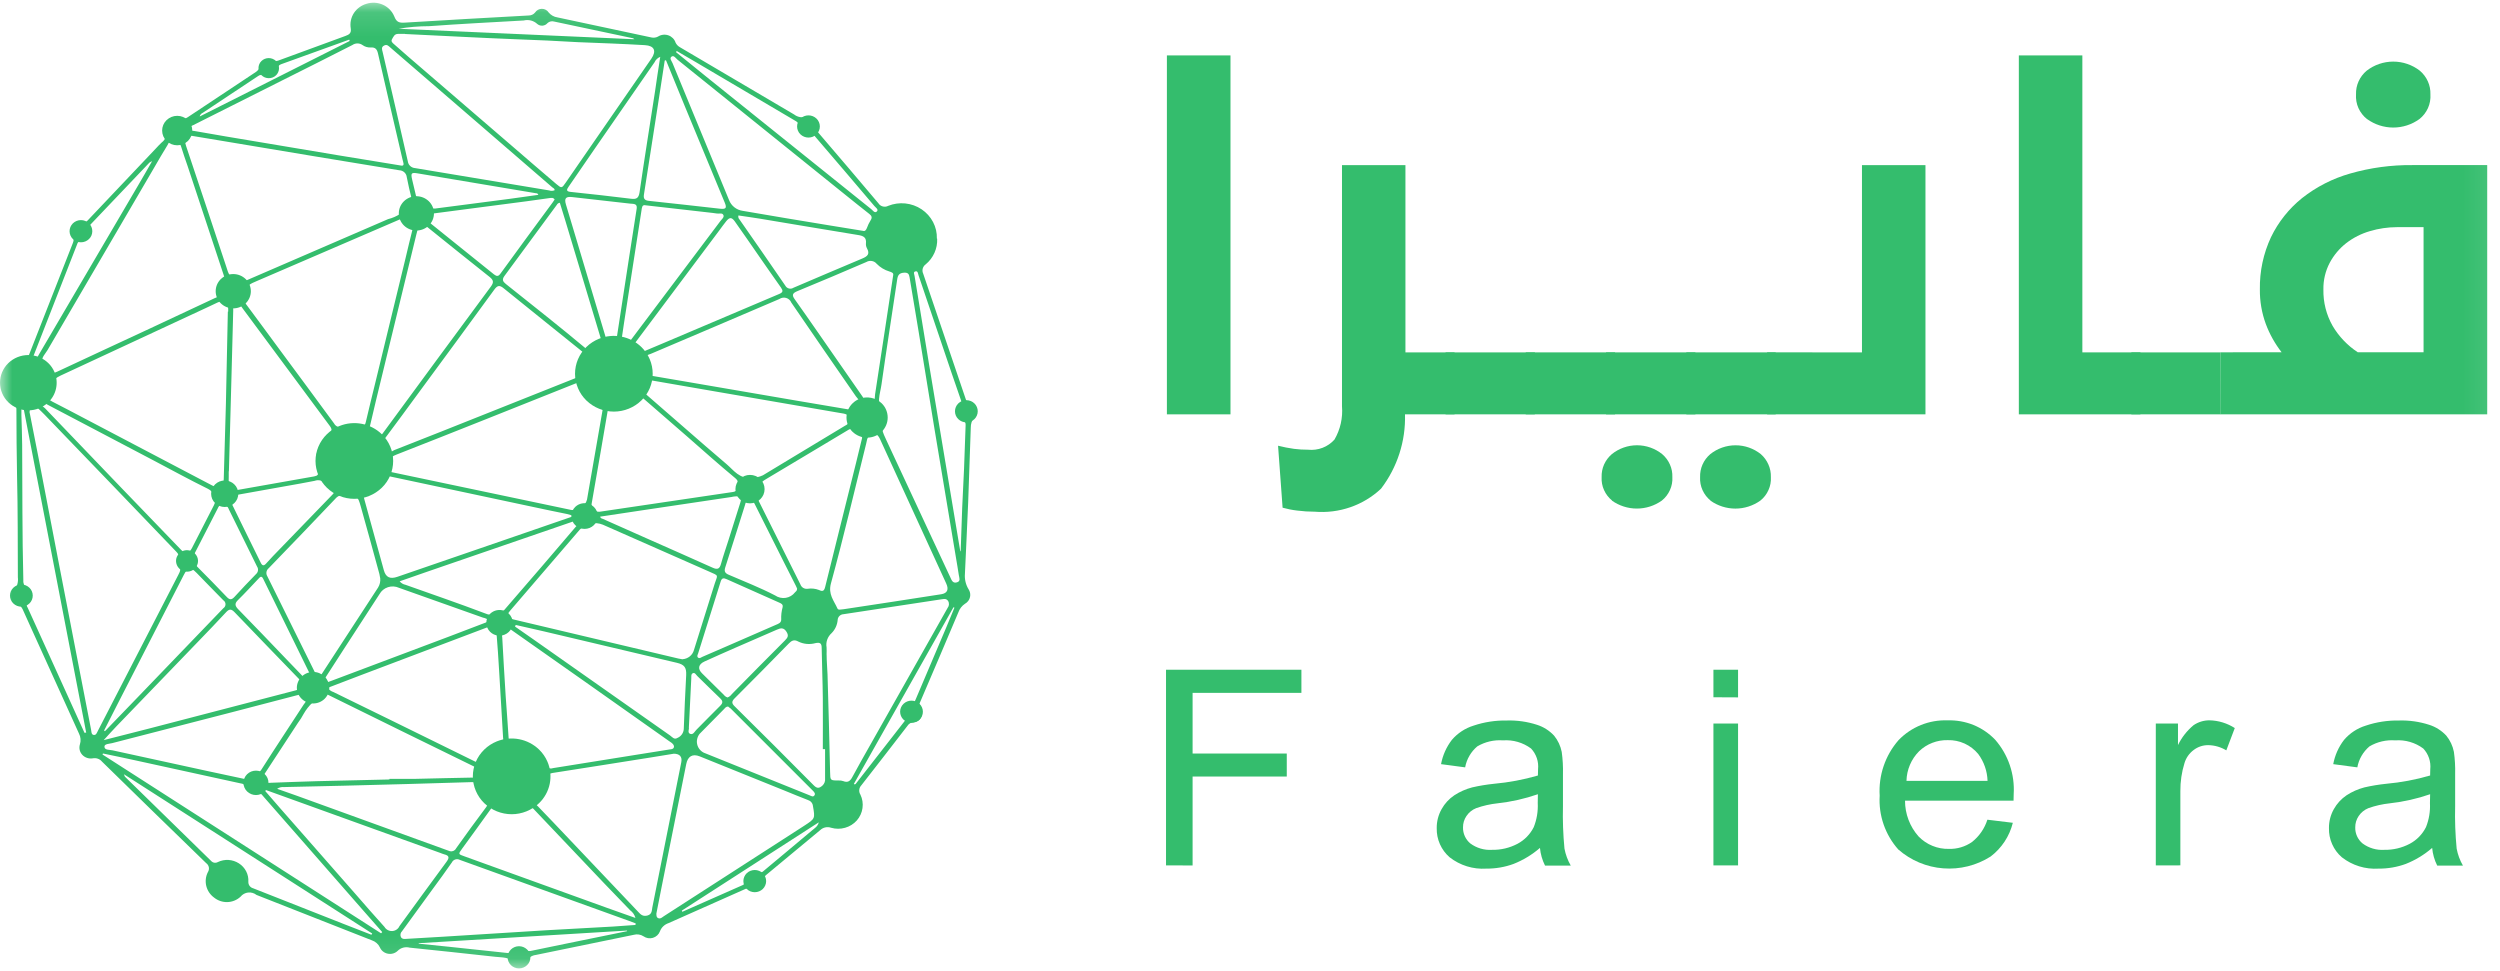 <svg width="103" height="40" viewBox="0 0 103 40" fill="none" xmlns="http://www.w3.org/2000/svg">
<mask id="mask0_48_1624" style="mask-type:luminance" maskUnits="userSpaceOnUse" x="0" y="0" width="103" height="40">
<path d="M102.921 0.116H0V39.902H102.921V0.116Z" fill="white"/>
</mask>
<g mask="url(#mask0_48_1624)">
<path d="M14.407 1.688L14.388 1.633L11.574 2.649C11.531 2.666 11.493 2.694 11.465 2.732C11.438 2.769 11.422 2.814 11.42 2.86C11.418 2.917 11.4 2.973 11.369 3.021C11.337 3.069 11.293 3.108 11.241 3.134C11.189 3.161 11.131 3.173 11.072 3.17C11.013 3.167 10.957 3.149 10.907 3.117C10.864 3.092 10.813 3.08 10.763 3.084C10.713 3.088 10.665 3.107 10.626 3.139C9.871 3.642 9.115 4.145 8.357 4.646C8.325 4.659 8.296 4.68 8.273 4.707C8.251 4.733 8.235 4.765 8.228 4.799L14.407 1.688ZM28.091 37.517L28.111 37.566L30.599 36.466C30.634 36.45 30.665 36.424 30.686 36.392C30.708 36.36 30.72 36.322 30.721 36.284C30.722 36.23 30.735 36.177 30.76 36.129C30.785 36.081 30.821 36.04 30.866 36.009C30.91 35.978 30.961 35.958 31.014 35.951C31.068 35.943 31.122 35.949 31.173 35.967C31.231 35.976 31.291 35.971 31.346 35.952C31.401 35.933 31.451 35.901 31.49 35.858C32.142 35.312 32.797 34.771 33.445 34.222C33.556 34.128 33.695 34.049 33.733 33.88L28.091 37.517ZM28.383 29.984C28.397 30.043 28.313 30.191 28.438 30.236C28.563 30.281 28.62 30.136 28.695 30.063C29.023 29.737 29.341 29.403 29.672 29.078C29.788 28.964 29.788 28.884 29.672 28.772C29.354 28.472 29.046 28.157 28.729 27.852C28.677 27.801 28.629 27.697 28.546 27.736C28.463 27.775 28.486 27.873 28.481 27.949C28.448 28.613 28.418 29.277 28.381 29.983M35.181 32.296L35.216 32.32C35.23 32.315 35.244 32.307 35.255 32.297L37.265 29.717C37.289 29.687 37.304 29.651 37.309 29.613C37.313 29.575 37.306 29.536 37.289 29.502C37.272 29.464 37.264 29.423 37.264 29.382C37.264 29.341 37.272 29.3 37.289 29.262C37.306 29.224 37.331 29.19 37.361 29.162C37.392 29.134 37.429 29.112 37.468 29.098C37.529 29.07 37.583 29.03 37.627 28.981C37.672 28.932 37.706 28.875 37.727 28.812C38.148 27.812 38.574 26.818 38.996 25.826C39.107 25.566 39.214 25.298 39.323 25.035L39.283 25.019L35.183 32.29M17.251 38.856V38.879C17.668 38.921 18.084 38.966 18.502 39.007C19.284 39.089 20.066 39.172 20.848 39.257C20.905 39.27 20.965 39.268 21.021 39.251C21.077 39.234 21.128 39.203 21.168 39.161C21.223 39.101 21.298 39.064 21.378 39.056C21.459 39.049 21.54 39.072 21.604 39.121C21.649 39.152 21.701 39.172 21.755 39.18C21.809 39.188 21.865 39.184 21.917 39.168C22.383 39.068 22.85 38.975 23.317 38.879L25.835 38.365V38.339L17.258 38.859M26.136 1.617C26.104 1.593 26.093 1.579 26.08 1.576L22.817 0.885C22.772 0.873 22.724 0.873 22.679 0.885C22.634 0.896 22.592 0.919 22.558 0.951C22.532 0.982 22.5 1.007 22.465 1.025C22.429 1.043 22.39 1.054 22.35 1.057C22.309 1.06 22.269 1.055 22.231 1.042C22.193 1.028 22.158 1.008 22.128 0.981C22.055 0.915 21.967 0.868 21.871 0.844C21.775 0.82 21.674 0.82 21.578 0.844C20.282 0.917 18.982 0.983 17.682 1.078C17.261 1.079 16.84 1.114 16.424 1.184L26.136 1.617ZM22.176 8.017C22.145 7.954 22.1 7.964 22.065 7.959L17.225 7.146C16.944 7.098 16.918 7.127 16.982 7.406C17.034 7.625 17.088 7.845 17.138 8.064C17.189 8.228 17.295 8.369 17.438 8.464C17.583 8.56 17.755 8.605 17.928 8.592C18.952 8.455 19.977 8.324 21.001 8.192C21.391 8.141 21.78 8.084 22.177 8.028M12.794 27.829C12.785 27.809 12.777 27.787 12.766 27.766C12.124 26.459 11.483 25.151 10.841 23.843C10.776 23.711 10.716 23.768 10.649 23.843C10.367 24.138 10.091 24.443 9.802 24.725C9.655 24.871 9.683 24.968 9.821 25.108C10.486 25.785 11.14 26.473 11.797 27.158L12.482 27.87C12.537 27.926 12.59 27.991 12.682 27.941C12.73 27.917 12.795 27.903 12.794 27.829ZM29.97 28.738C30.044 28.71 30.107 28.661 30.152 28.597C30.881 27.859 31.606 27.118 32.34 26.386C32.463 26.263 32.505 26.18 32.394 26.015C32.283 25.85 32.163 25.875 32.013 25.94C31.44 26.192 30.865 26.44 30.292 26.689C29.871 26.874 29.451 27.059 29.033 27.25C28.766 27.37 28.733 27.559 28.933 27.75C29.229 28.043 29.526 28.336 29.822 28.627C29.86 28.678 29.913 28.716 29.974 28.735M6.275 6.636C6.234 6.653 6.194 6.674 6.157 6.699L3.723 9.257C3.695 9.289 3.675 9.327 3.664 9.368C3.654 9.409 3.654 9.452 3.664 9.493C3.673 9.535 3.673 9.579 3.664 9.622C3.656 9.665 3.639 9.705 3.614 9.741C3.588 9.777 3.554 9.808 3.514 9.83C3.476 9.853 3.434 9.868 3.39 9.874C3.336 9.885 3.287 9.911 3.247 9.949C3.208 9.987 3.18 10.035 3.168 10.088C2.65 11.417 2.132 12.744 1.613 14.068C1.539 14.256 1.464 14.444 1.392 14.633C1.372 14.682 1.335 14.744 1.401 14.779C1.467 14.814 1.515 14.753 1.549 14.701C1.583 14.649 1.595 14.62 1.619 14.579L5.719 7.589C5.897 7.289 6.066 6.989 6.269 6.636M27.882 2.101L27.851 2.148L29.242 3.275C31.458 5.056 33.675 6.835 35.892 8.614C35.96 8.668 36.038 8.797 36.125 8.714C36.212 8.631 36.075 8.551 36.025 8.489C35.213 7.53 34.399 6.576 33.582 5.625C33.551 5.575 33.507 5.535 33.454 5.508C33.401 5.481 33.342 5.469 33.283 5.472C33.212 5.478 33.141 5.459 33.082 5.417C33.024 5.374 32.984 5.311 32.97 5.24C32.954 5.177 32.923 5.118 32.88 5.068C32.837 5.018 32.783 4.978 32.722 4.951L28.675 2.564L27.882 2.101ZM7.967 22.938C8.027 23.086 8.018 23.238 8.134 23.356C8.544 23.767 8.95 24.182 9.35 24.602C9.468 24.725 9.55 24.712 9.659 24.593C9.95 24.276 10.245 23.962 10.548 23.653C10.592 23.615 10.621 23.562 10.629 23.505C10.637 23.447 10.623 23.389 10.59 23.341C10.198 22.554 9.809 21.764 9.423 20.973C9.406 20.921 9.374 20.876 9.33 20.844C9.286 20.811 9.233 20.793 9.178 20.791C9.032 20.78 9.007 20.878 8.962 20.964C8.652 21.564 8.342 22.167 8.033 22.773C8.005 22.827 7.987 22.887 7.967 22.935M32.243 25.017C32.271 24.903 32.189 24.864 32.108 24.829L29.935 23.861C29.808 23.803 29.735 23.814 29.691 23.961C29.385 24.949 29.069 25.935 28.763 26.922C28.745 26.977 28.698 27.047 28.763 27.095C28.828 27.143 28.883 27.084 28.941 27.06L30.053 26.578L31.97 25.742C32.07 25.699 32.188 25.663 32.186 25.524C32.178 25.353 32.198 25.183 32.244 25.018M32.844 24.262C32.83 24.227 32.811 24.175 32.786 24.128C32.631 23.821 32.475 23.516 32.32 23.209L31.102 20.782C31.052 20.682 31.002 20.582 30.86 20.601C30.731 20.615 30.722 20.714 30.696 20.801C30.424 21.661 30.157 22.523 29.879 23.381C29.826 23.545 29.879 23.62 30.026 23.681C30.667 23.957 31.318 24.212 31.935 24.532C32.062 24.62 32.218 24.655 32.371 24.632C32.523 24.608 32.66 24.527 32.754 24.405C32.79 24.366 32.84 24.341 32.84 24.26L32.844 24.262ZM30.001 29.11C29.901 29.11 29.866 29.178 29.818 29.227C29.485 29.56 29.155 29.895 28.827 30.232C28.779 30.29 28.745 30.359 28.727 30.432C28.708 30.506 28.706 30.584 28.722 30.658C28.738 30.733 28.77 30.804 28.817 30.864C28.865 30.925 28.925 30.975 28.994 31.01C30.448 31.597 31.903 32.183 33.358 32.768C33.421 32.793 33.495 32.85 33.552 32.774C33.609 32.698 33.542 32.629 33.487 32.574C33.328 32.412 33.165 32.252 33.004 32.091L30.104 29.191C30.065 29.163 30.025 29.136 29.997 29.108L30.001 29.11ZM39.557 22.71H39.58C39.6 22.116 39.618 21.523 39.642 20.93C39.664 20.388 39.697 19.846 39.719 19.303C39.743 18.714 39.761 18.125 39.783 17.536C39.79 17.485 39.782 17.434 39.759 17.388C39.737 17.342 39.703 17.303 39.659 17.276C39.62 17.253 39.586 17.223 39.559 17.186C39.532 17.15 39.514 17.108 39.504 17.064C39.495 17.02 39.495 16.975 39.504 16.931C39.514 16.887 39.533 16.845 39.56 16.809C39.593 16.757 39.612 16.697 39.616 16.636C39.62 16.574 39.608 16.513 39.581 16.457C39.451 16.09 39.326 15.722 39.202 15.357C38.748 14.016 38.294 12.675 37.841 11.334C37.82 11.271 37.821 11.149 37.707 11.183C37.618 11.209 37.67 11.303 37.68 11.368C37.88 12.609 38.084 13.849 38.29 15.09C38.536 16.568 38.782 18.046 39.03 19.524L39.563 22.712M15.303 38.512L15.335 38.461L5.105 31.898C5.115 31.933 5.129 31.966 5.146 31.998C6.331 33.153 7.516 34.311 8.7 35.472C8.734 35.51 8.779 35.535 8.829 35.543C8.879 35.551 8.931 35.542 8.975 35.517C9.112 35.451 9.264 35.421 9.416 35.43C9.567 35.44 9.714 35.488 9.842 35.57C9.969 35.651 10.073 35.764 10.142 35.898C10.21 36.03 10.241 36.178 10.232 36.327C10.229 36.389 10.247 36.449 10.283 36.499C10.321 36.548 10.374 36.584 10.434 36.599C11.688 37.09 12.941 37.584 14.193 38.08C14.56 38.225 14.929 38.365 15.293 38.508M13.768 20.293C13.768 20.223 13.724 20.2 13.688 20.172C13.595 20.113 13.511 20.043 13.437 19.961C13.387 19.887 13.313 19.831 13.227 19.804C13.141 19.776 13.047 19.779 12.962 19.811C12.562 19.892 12.162 19.959 11.762 20.031C11.129 20.145 10.496 20.255 9.862 20.371C9.811 20.375 9.762 20.39 9.717 20.415C9.673 20.44 9.636 20.474 9.607 20.515C9.579 20.557 9.561 20.604 9.555 20.654C9.549 20.704 9.555 20.755 9.572 20.802C9.959 21.602 10.355 22.396 10.747 23.193C10.806 23.312 10.873 23.32 10.96 23.222C11.047 23.124 11.149 23.012 11.247 22.911L13.665 20.411C13.709 20.369 13.742 20.326 13.768 20.293ZM22.849 8.217C22.791 8.13 22.706 8.153 22.635 8.162C22.32 8.203 22.006 8.249 21.692 8.293L17.871 8.793C17.771 8.807 17.671 8.816 17.635 8.946C17.621 8.995 17.624 9.047 17.643 9.094C17.663 9.141 17.698 9.181 17.743 9.206C18.614 9.905 19.484 10.605 20.354 11.306C20.468 11.393 20.532 11.393 20.621 11.271C21.332 10.292 22.048 9.315 22.77 8.34C22.797 8.303 22.822 8.264 22.851 8.219M4.282 30.097L4.324 30.125L5.759 28.638C6.906 27.445 8.053 26.252 9.201 25.06C9.229 25.042 9.251 25.018 9.267 24.989C9.283 24.96 9.291 24.928 9.291 24.895C9.291 24.863 9.283 24.831 9.267 24.802C9.251 24.773 9.229 24.749 9.201 24.731C8.83 24.359 8.468 23.978 8.101 23.604C7.834 23.336 7.746 23.354 7.568 23.696L4.868 28.959C4.674 29.339 4.481 29.72 4.287 30.101M30.423 8.876C30.415 8.906 30.415 8.939 30.423 8.969C30.432 8.999 30.449 9.027 30.472 9.049C31.1 9.949 31.732 10.858 32.354 11.767C32.369 11.796 32.39 11.822 32.416 11.842C32.442 11.863 32.472 11.878 32.504 11.886C32.536 11.894 32.57 11.896 32.603 11.89C32.635 11.884 32.666 11.872 32.694 11.854C33.635 11.454 34.575 11.048 35.519 10.654C35.747 10.56 35.847 10.463 35.719 10.229C35.686 10.168 35.671 10.098 35.677 10.029C35.704 9.785 35.577 9.716 35.35 9.682C34.001 9.464 32.655 9.232 31.306 9.009C31.013 8.96 30.718 8.922 30.425 8.877M24.725 21.286C24.745 21.364 24.802 21.362 24.842 21.38C25.464 21.658 26.086 21.935 26.708 22.21C27.591 22.602 28.476 22.99 29.356 23.387C29.561 23.48 29.65 23.441 29.707 23.226C29.796 22.904 29.907 22.588 30.007 22.273C30.173 21.753 30.337 21.233 30.499 20.713C30.57 20.485 30.52 20.43 30.279 20.453C30.231 20.453 30.185 20.469 30.138 20.476L26.556 21.01L24.725 21.286ZM27.202 2.342C27.097 2.383 27.013 2.463 26.967 2.566C26.151 3.741 25.337 4.918 24.525 6.095C24.156 6.629 23.791 7.165 23.425 7.695C23.349 7.804 23.312 7.886 23.506 7.906C24.335 7.993 25.164 8.085 25.994 8.188C26.221 8.217 26.312 8.165 26.349 7.928C26.549 6.541 26.773 5.154 26.987 3.768C27.052 3.305 27.124 2.84 27.202 2.342ZM26.231 8.597C26.267 8.379 26.091 8.403 25.969 8.39C25.169 8.296 24.369 8.21 23.576 8.12C23.309 8.09 23.241 8.17 23.317 8.426C23.46 8.911 23.608 9.393 23.752 9.878L24.976 13.968C25.013 14.091 25.046 14.208 25.224 14.191C25.402 14.174 25.389 14.054 25.407 13.938C25.575 12.84 25.744 11.742 25.913 10.644C26.019 9.959 26.125 9.277 26.231 8.597ZM27.438 2.482L27.387 2.494C27.294 3.107 27.2 3.718 27.105 4.329C26.915 5.557 26.724 6.784 26.531 8.009C26.505 8.172 26.546 8.256 26.731 8.275C27.708 8.375 28.686 8.493 29.663 8.599C29.914 8.626 29.952 8.57 29.858 8.344L28.214 4.376C27.954 3.745 27.696 3.113 27.438 2.482ZM3.482 30.192L3.551 30.182C2.689 25.726 1.829 21.271 0.971 16.817L0.882 16.826V17.117C0.892 17.517 0.911 17.917 0.913 18.323C0.925 20.176 0.913 22.029 0.961 23.882C0.954 23.95 0.962 24.018 0.986 24.082C1.011 24.147 1.051 24.205 1.102 24.252C1.134 24.276 1.16 24.306 1.18 24.34C1.2 24.375 1.213 24.413 1.218 24.452C1.223 24.491 1.221 24.531 1.21 24.57C1.2 24.608 1.182 24.644 1.157 24.675C1.117 24.727 1.095 24.79 1.092 24.855C1.089 24.92 1.107 24.985 1.142 25.04C1.342 25.473 1.537 25.907 1.733 26.34L3.482 30.195M26.596 8.458C26.45 8.422 26.447 8.558 26.429 8.673C26.188 10.214 25.949 11.756 25.711 13.298C25.67 13.558 25.635 13.818 25.596 14.078C25.587 14.144 25.596 14.202 25.665 14.233C25.695 14.25 25.731 14.256 25.765 14.249C25.8 14.241 25.831 14.22 25.851 14.19C25.893 14.134 25.94 14.079 25.98 14.023C27.215 12.385 28.449 10.746 29.682 9.105C29.737 9.031 29.841 8.954 29.807 8.867C29.763 8.753 29.629 8.816 29.53 8.796C29.476 8.785 29.421 8.778 29.365 8.773L26.596 8.458ZM16.467 23.95C16.527 24.024 16.611 24.075 16.705 24.093C17.795 24.482 18.893 24.856 19.974 25.267C20.125 25.337 20.295 25.352 20.456 25.31C20.618 25.27 20.759 25.173 20.856 25.038C21.817 23.931 22.772 22.819 23.722 21.703C23.772 21.645 23.888 21.592 23.811 21.492C23.734 21.392 23.65 21.472 23.573 21.499C21.577 22.185 19.582 22.872 17.587 23.559C17.221 23.685 16.857 23.814 16.469 23.949M20.182 25.587C20.101 25.514 20.001 25.465 19.894 25.445C18.743 25.036 17.594 24.63 16.441 24.219C16.297 24.152 16.133 24.143 15.982 24.193C15.834 24.241 15.71 24.343 15.635 24.479C15.161 25.212 14.685 25.946 14.207 26.679C13.941 27.092 13.674 27.506 13.407 27.919C13.374 27.97 13.318 28.025 13.359 28.087C13.416 28.169 13.487 28.103 13.551 28.087C13.597 28.073 13.641 28.057 13.685 28.038L18.469 26.238C19.031 26.026 19.593 25.81 20.18 25.585M23.07 8.354C23.043 8.356 23.016 8.365 22.993 8.38C22.97 8.395 22.952 8.416 22.94 8.441C22.218 9.42 21.501 10.396 20.78 11.374C20.68 11.515 20.709 11.594 20.84 11.699C21.948 12.581 23.061 13.459 24.148 14.367C24.408 14.585 24.523 14.376 24.696 14.305C24.886 14.228 24.796 14.087 24.759 13.968C24.271 12.337 23.781 10.708 23.288 9.079C23.215 8.835 23.139 8.593 23.065 8.354M21.244 25.754L21.22 25.815C21.464 25.988 21.71 26.155 21.953 26.326L27.605 30.3C27.694 30.361 27.774 30.491 27.915 30.4C27.987 30.369 28.049 30.319 28.094 30.255C28.139 30.192 28.166 30.118 28.171 30.041C28.193 29.297 28.236 28.554 28.271 27.81C28.285 27.502 28.195 27.383 27.898 27.31L22.427 26.017C22.035 25.925 21.641 25.838 21.248 25.748M8.873 20.659C8.825 20.441 8.806 20.259 8.566 20.139C7.807 19.766 7.066 19.359 6.317 18.965L1.971 16.68C1.904 16.645 1.817 16.566 1.757 16.637C1.683 16.724 1.804 16.767 1.85 16.816C2.325 17.316 2.806 17.816 3.284 18.31L4.994 20.093C5.816 20.948 6.638 21.801 7.461 22.653C7.646 22.843 7.781 22.818 7.905 22.586C8.211 21.998 8.513 21.409 8.812 20.818C8.836 20.767 8.858 20.716 8.876 20.663M26.182 37.824C26.148 37.695 26.071 37.583 25.963 37.504C25.608 37.135 25.252 36.769 24.903 36.404C23.935 35.387 22.968 34.369 22.003 33.35C21.962 33.298 21.905 33.263 21.84 33.25C21.775 33.236 21.707 33.246 21.648 33.277C21.474 33.347 21.288 33.38 21.1 33.373C20.913 33.367 20.729 33.322 20.56 33.241C20.533 33.222 20.503 33.209 20.47 33.203C20.437 33.196 20.403 33.196 20.37 33.203C20.338 33.211 20.308 33.227 20.283 33.248C20.258 33.269 20.238 33.295 20.225 33.325C19.836 33.874 19.437 34.416 19.042 34.961C18.873 35.193 18.875 35.19 19.142 35.284L25.026 37.41C25.402 37.545 25.779 37.678 26.181 37.82M36.799 11.332C36.822 11.251 36.739 11.213 36.64 11.184C36.442 11.125 36.262 11.015 36.118 10.867C36.068 10.806 35.997 10.765 35.918 10.753C35.841 10.74 35.761 10.755 35.694 10.795C34.75 11.203 33.803 11.603 32.851 11.995C32.659 12.076 32.61 12.148 32.744 12.332C33.044 12.747 33.335 13.177 33.633 13.6C34.266 14.511 34.902 15.42 35.533 16.335C35.569 16.405 35.626 16.462 35.695 16.499C35.765 16.536 35.845 16.551 35.924 16.542C36.072 16.516 36.037 16.352 36.053 16.248C36.202 15.295 36.344 14.348 36.488 13.397C36.588 12.723 36.688 12.048 36.801 11.327M11.419 32.499C11.701 32.599 11.947 32.683 12.192 32.771C14.288 33.529 16.384 34.288 18.478 35.049C18.519 35.071 18.566 35.08 18.613 35.075C18.659 35.07 18.703 35.051 18.738 35.021C18.761 35.001 18.78 34.977 18.793 34.949C19.198 34.383 19.605 33.817 20.025 33.261C20.146 33.102 20.191 32.986 20.025 32.828C19.933 32.742 19.867 32.631 19.835 32.509C19.78 32.249 19.619 32.218 19.385 32.225C17.645 32.279 15.904 32.328 14.164 32.371C13.345 32.392 12.526 32.407 11.706 32.427C11.604 32.416 11.5 32.442 11.415 32.5M10.124 32.108C10.286 31.916 10.609 31.96 10.774 31.701C11.345 30.801 11.934 29.919 12.512 29.027C12.57 28.94 12.69 28.849 12.592 28.717C12.494 28.585 12.366 28.61 12.229 28.646L9.582 29.337L4.621 30.617C4.505 30.647 4.298 30.646 4.303 30.763C4.303 30.912 4.514 30.886 4.637 30.914C5.925 31.199 7.214 31.48 8.503 31.757C9.031 31.872 9.559 31.984 10.126 32.104M26.294 14.563C26.328 14.552 26.374 14.54 26.418 14.522C26.71 14.4 27.002 14.277 27.293 14.153L32.105 12.111C32.262 12.045 32.268 11.981 32.178 11.851C31.878 11.431 31.587 11.005 31.289 10.58C30.95 10.092 30.615 9.601 30.271 9.118C30.145 8.945 30.058 8.945 29.921 9.113C29.821 9.234 29.734 9.363 29.639 9.488C28.467 11.054 27.294 12.621 26.12 14.188C26.068 14.257 25.962 14.325 26.044 14.428C26.071 14.47 26.108 14.504 26.151 14.528C26.195 14.551 26.244 14.563 26.294 14.563ZM33.994 30.863H33.9C33.9 30.163 33.906 29.463 33.9 28.769C33.894 28.075 33.863 27.39 33.853 26.697C33.853 26.512 33.795 26.454 33.595 26.497C33.362 26.562 33.113 26.54 32.895 26.434C32.717 26.334 32.614 26.391 32.49 26.521C31.757 27.272 31.017 28.022 30.269 28.769C30.151 28.887 30.133 28.969 30.261 29.094C31.359 30.177 32.448 31.265 33.529 32.358C33.665 32.496 33.757 32.478 33.884 32.367C33.924 32.33 33.955 32.284 33.974 32.233C33.993 32.182 34 32.128 33.993 32.074V30.85M22.853 7.838C22.853 7.767 22.793 7.751 22.753 7.717L19.843 5.203L16.076 1.953C16.005 1.892 15.943 1.817 15.828 1.875C15.697 1.941 15.739 2.04 15.763 2.135C16.11 3.641 16.463 5.145 16.803 6.651C16.813 6.724 16.848 6.792 16.903 6.841C16.958 6.891 17.029 6.921 17.103 6.926C18.945 7.229 20.785 7.536 22.625 7.845C22.699 7.872 22.781 7.869 22.853 7.836M35.52 18.036C35.499 17.842 35.245 17.857 35.141 17.718C35.07 17.624 34.983 17.693 34.909 17.737C33.809 18.394 32.716 19.054 31.616 19.707C31.434 19.815 31.253 19.907 31.33 20.165C31.337 20.237 31.315 20.308 31.27 20.365C31.241 20.406 31.225 20.455 31.224 20.505C31.223 20.556 31.236 20.605 31.263 20.648C31.838 21.79 32.409 22.934 32.977 24.079C32.998 24.138 33.038 24.188 33.091 24.22C33.145 24.253 33.209 24.266 33.272 24.258C33.43 24.233 33.592 24.25 33.741 24.307C33.901 24.385 33.957 24.343 33.998 24.177C34.417 22.477 34.847 20.771 35.27 19.068C35.354 18.733 35.432 18.402 35.52 18.039V18.036ZM10.864 32.517C11.122 32.817 11.33 33.059 11.541 33.297L14.628 36.813C15.028 37.272 15.428 37.735 15.841 38.189C15.873 38.244 15.92 38.288 15.976 38.318C16.033 38.348 16.096 38.362 16.16 38.359C16.224 38.355 16.285 38.335 16.338 38.299C16.39 38.264 16.432 38.215 16.457 38.157C17.104 37.273 17.745 36.385 18.397 35.505C18.519 35.339 18.513 35.251 18.303 35.199C18.242 35.183 18.184 35.156 18.125 35.135L10.866 32.517M15.699 38.454L15.747 38.401L14.995 37.546L10.874 32.84C10.774 32.723 10.687 32.597 10.486 32.632C10.431 32.632 10.376 32.617 10.328 32.588C10.281 32.559 10.244 32.517 10.22 32.467C10.183 32.412 10.134 32.366 10.077 32.332C10.02 32.298 9.955 32.276 9.888 32.27C8.445 31.957 7.002 31.641 5.559 31.323C5.121 31.223 4.681 31.138 4.242 31.044C4.236 31.058 4.23 31.073 4.223 31.086L15.703 38.454M26.182 38.102C26.184 38.083 26.187 38.063 26.191 38.044C26.091 38.006 25.991 37.966 25.884 37.929L23.11 36.929C21.723 36.429 20.335 35.929 18.95 35.429C18.921 35.413 18.889 35.403 18.856 35.4C18.823 35.396 18.79 35.4 18.758 35.41C18.727 35.42 18.698 35.436 18.673 35.458C18.649 35.479 18.629 35.506 18.615 35.535C18.363 35.903 18.096 36.26 17.833 36.621C17.411 37.204 16.988 37.786 16.563 38.367C16.532 38.397 16.511 38.435 16.502 38.477C16.494 38.519 16.499 38.563 16.516 38.602C16.56 38.689 16.636 38.689 16.716 38.683C17.231 38.652 17.747 38.624 18.262 38.592C19.674 38.505 21.085 38.413 22.496 38.327C23.416 38.272 24.336 38.227 25.257 38.174C25.564 38.156 25.87 38.131 26.178 38.108M34.96 17.308C35.02 17.058 34.805 17.048 34.613 17.015L29.403 16.117C28.527 15.967 27.65 15.815 26.772 15.661C26.638 15.638 26.519 15.636 26.466 15.796C26.426 15.919 26.352 16.019 26.498 16.143C27.648 17.134 28.782 18.143 29.938 19.126C30.232 19.376 30.466 19.741 30.972 19.682C31.131 19.684 31.288 19.649 31.432 19.582L32.791 18.761L34.801 17.548C34.885 17.498 35.001 17.461 34.963 17.288M36.416 17.268C36.238 17.549 36.381 17.844 36.522 18.143C37.118 19.414 37.711 20.686 38.299 21.957L39.149 23.777C39.206 23.898 39.249 24.048 39.429 23.992C39.592 23.942 39.518 23.801 39.503 23.692C39.471 23.469 39.43 23.247 39.394 23.025L38.505 17.697C38.286 16.365 38.071 15.032 37.853 13.697C37.729 12.939 37.599 12.182 37.474 11.423C37.453 11.288 37.406 11.223 37.243 11.235C37.049 11.249 36.991 11.335 36.965 11.508C36.752 12.951 36.521 14.392 36.318 15.837C36.263 16.231 36.086 16.637 36.375 17.025C36.408 17.068 36.395 17.145 36.411 17.262M4.265 30.495C4.932 30.322 5.537 30.173 6.143 30.016L12.182 28.443C12.491 28.362 12.544 28.208 12.328 27.984C11.439 27.062 10.546 26.146 9.662 25.221C9.517 25.07 9.434 25.094 9.307 25.232C8.935 25.632 8.554 26.032 8.171 26.426C7.045 27.597 5.918 28.766 4.788 29.934C4.626 30.101 4.473 30.276 4.272 30.494M24.682 21.085L24.729 21.08L30.129 20.28C30.229 20.264 30.356 20.266 30.374 20.107C30.392 19.948 30.463 19.838 30.291 19.698C29.625 19.145 28.979 18.571 28.327 17.998C27.692 17.449 27.057 16.897 26.422 16.343C26.404 16.318 26.38 16.297 26.352 16.283C26.325 16.269 26.294 16.261 26.263 16.26C26.232 16.259 26.201 16.265 26.173 16.278C26.144 16.29 26.119 16.309 26.099 16.333C26 16.43 25.882 16.506 25.752 16.557C25.622 16.608 25.482 16.632 25.342 16.628C25.132 16.617 25.067 16.715 25.042 16.895C24.953 17.438 24.857 17.981 24.763 18.525C24.637 19.251 24.509 19.978 24.384 20.705C24.371 20.75 24.369 20.797 24.378 20.843C24.387 20.889 24.407 20.932 24.436 20.969C24.465 21.006 24.503 21.036 24.545 21.056C24.588 21.076 24.635 21.086 24.682 21.085ZM15.232 17.603C15.211 17.758 15.387 17.783 15.466 17.879C15.581 18.022 15.666 17.998 15.772 17.85C17.253 15.831 18.738 13.815 20.226 11.803C20.359 11.623 20.326 11.533 20.163 11.403C19.305 10.724 18.454 10.037 17.602 9.352C17.385 9.179 17.281 9.207 17.202 9.475C17.185 9.535 17.17 9.595 17.155 9.655C16.6 11.934 16.046 14.214 15.492 16.493C15.403 16.855 15.321 17.218 15.231 17.6M16.045 32.117V32.088C16.411 32.088 16.776 32.094 17.145 32.088C17.924 32.073 18.704 32.047 19.483 32.036C19.668 32.036 19.739 31.962 19.75 31.792C19.757 31.65 19.642 31.633 19.555 31.592C18.567 31.107 17.579 30.623 16.59 30.14C15.574 29.642 14.559 29.142 13.543 28.64C13.481 28.609 13.421 28.571 13.343 28.621C12.995 28.795 12.706 29.068 12.513 29.407C12.444 29.538 12.364 29.664 12.275 29.783C11.818 30.484 11.36 31.184 10.901 31.883C10.865 31.924 10.844 31.975 10.84 32.029C10.836 32.084 10.85 32.138 10.88 32.183C10.947 32.283 11.042 32.255 11.137 32.251C11.773 32.228 12.409 32.202 13.044 32.185C14.044 32.158 15.044 32.137 16.05 32.114M23.563 21.279V21.233C23.495 21.214 23.429 21.192 23.363 21.178C22.873 21.078 22.386 20.978 21.894 20.871C19.952 20.459 18.01 20.045 16.07 19.63C16.011 19.611 15.946 19.613 15.888 19.636C15.831 19.659 15.783 19.701 15.753 19.755C15.601 19.986 15.385 20.168 15.131 20.279C14.991 20.337 14.967 20.415 15.005 20.552C15.279 21.532 15.543 22.514 15.816 23.499C15.898 23.79 16.075 23.867 16.373 23.764L20.673 22.285C21.639 21.952 22.605 21.618 23.573 21.285M34.629 25.114C34.676 25.109 34.729 25.105 34.771 25.098C36.104 24.898 37.442 24.691 38.777 24.483C39.035 24.443 39.098 24.283 38.983 24.037C38.073 22.054 37.164 20.07 36.255 18.086C36.149 17.855 35.996 17.81 35.805 17.967C35.716 18.043 35.716 18.167 35.689 18.267C35.21 20.189 34.76 22.12 34.236 24.031C34.111 24.488 34.358 24.742 34.503 25.071C34.524 25.121 34.579 25.12 34.628 25.113M15.663 23.817C15.656 23.76 15.645 23.704 15.631 23.649C15.377 22.721 15.125 21.792 14.863 20.865C14.743 20.44 14.731 20.458 14.285 20.391C14.198 20.372 14.107 20.378 14.023 20.407C13.939 20.436 13.865 20.487 13.809 20.556C12.902 21.511 11.99 22.462 11.072 23.409C11.024 23.447 10.99 23.502 10.979 23.563C10.968 23.624 10.98 23.686 11.012 23.739C11.675 25.072 12.335 26.406 12.993 27.739C13.102 27.96 13.13 27.962 13.26 27.762C14.03 26.578 14.802 25.393 15.576 24.208C15.649 24.091 15.68 23.953 15.665 23.816M9.433 19.416H9.424V19.648C9.424 19.735 9.419 19.821 9.424 19.908C9.422 19.951 9.431 19.993 9.448 20.032C9.466 20.071 9.493 20.105 9.526 20.132C9.56 20.16 9.6 20.179 9.642 20.189C9.685 20.198 9.729 20.198 9.771 20.189C10.827 20.004 11.882 19.815 12.938 19.629C13.085 19.603 13.138 19.553 13.093 19.394C13.006 19.13 13.002 18.845 13.082 18.578C13.164 18.31 13.324 18.073 13.543 17.898C13.695 17.769 13.687 17.68 13.578 17.536C12.381 15.923 11.182 14.307 9.982 12.687C9.922 12.606 9.882 12.478 9.731 12.52C9.58 12.562 9.612 12.686 9.609 12.79C9.586 13.675 9.563 14.558 9.539 15.44C9.501 16.758 9.465 18.082 9.431 19.411L9.433 19.416ZM35.582 9.517C35.631 9.529 35.682 9.482 35.714 9.399C35.753 9.289 35.804 9.183 35.865 9.083C35.945 8.965 35.918 8.893 35.813 8.812C35.465 8.541 35.123 8.263 34.779 7.987C32.493 6.145 30.205 4.303 27.917 2.462C27.842 2.401 27.762 2.262 27.666 2.334C27.57 2.406 27.675 2.518 27.71 2.604C28.484 4.483 29.259 6.361 30.035 8.238C30.079 8.356 30.155 8.46 30.253 8.538C30.352 8.617 30.471 8.668 30.596 8.686C31.802 8.897 33.008 9.093 34.216 9.293C34.654 9.367 35.094 9.436 35.582 9.515M20.682 26.235H20.691C20.738 27.055 20.78 27.875 20.835 28.695C20.871 29.267 20.924 29.838 20.956 30.411C20.967 30.577 21.034 30.631 21.206 30.636C21.47 30.634 21.729 30.711 21.948 30.858C22.165 31.004 22.332 31.213 22.424 31.458C22.434 31.494 22.451 31.529 22.475 31.558C22.499 31.588 22.529 31.612 22.563 31.63C22.598 31.648 22.635 31.658 22.674 31.661C22.713 31.664 22.752 31.659 22.788 31.646C23.916 31.461 25.045 31.283 26.174 31.103L27.585 30.878C27.653 30.867 27.737 30.872 27.763 30.791C27.789 30.71 27.723 30.648 27.663 30.599C27.632 30.575 27.599 30.553 27.563 30.531L24.145 28.117L21.052 25.942C20.971 25.885 20.893 25.8 20.775 25.855C20.657 25.91 20.692 26.028 20.686 26.123V26.239M34.057 26.972C34.057 27.244 34.085 27.515 34.094 27.785C34.137 29.125 34.167 30.467 34.2 31.809C34.208 32.156 34.2 32.156 34.555 32.156C34.619 32.153 34.682 32.161 34.742 32.182C34.934 32.26 35.031 32.174 35.116 32.015C35.352 31.576 35.599 31.141 35.845 30.707L39.045 25.04C39.077 25 39.095 24.951 39.097 24.901C39.1 24.85 39.087 24.8 39.059 24.757C38.991 24.657 38.9 24.675 38.805 24.689L34.753 25.305C34.69 25.308 34.63 25.334 34.585 25.378C34.541 25.422 34.514 25.481 34.512 25.543C34.495 25.748 34.406 25.94 34.261 26.086C34.18 26.158 34.118 26.25 34.081 26.353C34.045 26.455 34.036 26.565 34.055 26.672C34.063 26.772 34.055 26.872 34.055 26.972M34.955 16.872C35.155 16.88 35.245 16.693 35.37 16.581C35.453 16.507 35.315 16.408 35.262 16.327C34.373 15.039 33.479 13.758 32.601 12.465C32.583 12.419 32.555 12.379 32.518 12.346C32.481 12.313 32.438 12.289 32.39 12.275C32.343 12.261 32.292 12.258 32.243 12.266C32.195 12.274 32.148 12.293 32.107 12.321C30.348 13.08 28.582 13.821 26.82 14.575C26.682 14.634 26.511 14.662 26.427 14.784C26.343 14.906 26.498 15.024 26.503 15.153C26.506 15.168 26.509 15.184 26.51 15.199C26.498 15.391 26.616 15.445 26.787 15.472C27.304 15.559 27.819 15.645 28.337 15.737L32.846 16.511C33.546 16.631 34.24 16.747 34.957 16.868M13.5 28.339C13.558 28.421 13.641 28.482 13.737 28.512C14.511 28.893 15.286 29.272 16.061 29.649C17.233 30.223 18.405 30.799 19.575 31.376C19.737 31.457 19.842 31.476 19.93 31.289C20.06 31.051 20.267 30.865 20.517 30.762C20.591 30.736 20.653 30.685 20.692 30.617C20.731 30.55 20.743 30.471 20.727 30.396C20.669 29.496 20.627 28.596 20.568 27.704C20.534 27.155 20.502 26.604 20.454 26.057C20.425 25.735 20.392 25.727 20.091 25.841L14.867 27.817C14.416 27.99 13.967 28.164 13.497 28.341M27.043 37.641C27.043 37.735 27.049 37.799 27.116 37.827C27.216 37.869 27.281 37.791 27.351 37.747C29.277 36.508 31.202 35.267 33.127 34.025C33.588 33.725 33.584 33.73 33.493 33.208C33.488 33.151 33.465 33.097 33.428 33.053C33.391 33.009 33.341 32.977 33.285 32.96C32.967 32.839 32.653 32.706 32.337 32.578L28.83 31.163C28.53 31.042 28.336 31.163 28.273 31.479C27.935 33.176 27.595 34.874 27.253 36.572C27.182 36.939 27.108 37.303 27.042 37.642L27.043 37.641ZM27.754 31.054L26.833 31.204C25.476 31.419 24.119 31.637 22.761 31.847C22.616 31.87 22.561 31.921 22.548 32.066C22.531 32.397 22.391 32.71 22.156 32.944C22.134 32.959 22.115 32.979 22.102 33.002C22.09 33.026 22.083 33.052 22.083 33.079C22.083 33.106 22.09 33.132 22.102 33.156C22.115 33.179 22.134 33.199 22.156 33.214C22.577 33.647 22.991 34.088 23.407 34.525C24.369 35.542 25.331 36.555 26.292 37.566C26.392 37.676 26.487 37.771 26.675 37.719C26.863 37.667 26.853 37.519 26.875 37.391C27.063 36.463 27.246 35.533 27.431 34.604C27.643 33.537 27.856 32.471 28.069 31.404C28.113 31.181 28.009 31.052 27.747 31.052M16.545 6.825C16.686 6.837 16.608 6.68 16.581 6.558C16.244 5.105 15.904 3.658 15.573 2.202C15.533 2.029 15.461 1.942 15.273 1.956C15.152 1.962 15.033 1.927 14.935 1.856C14.874 1.813 14.801 1.789 14.726 1.789C14.651 1.789 14.578 1.813 14.516 1.856C13.544 2.351 12.57 2.842 11.593 3.33L7.968 5.152C7.902 5.186 7.801 5.203 7.826 5.309C7.846 5.396 7.934 5.385 8.004 5.396C8.442 5.472 8.88 5.549 9.319 5.624L13.919 6.395C14.757 6.535 15.597 6.67 16.543 6.824M24.185 14.75C24.178 14.614 24.085 14.561 24.007 14.5C22.922 13.625 21.834 12.755 20.751 11.877C20.581 11.739 20.494 11.755 20.364 11.934C19.334 13.352 18.292 14.762 17.254 16.174C16.791 16.805 16.33 17.437 15.86 18.063C15.705 18.271 15.874 18.423 15.949 18.573C16.024 18.723 16.149 18.582 16.239 18.546C17.539 18.036 18.836 17.522 20.13 17.004C21.353 16.519 22.575 16.032 23.797 15.544C23.869 15.515 23.975 15.502 23.987 15.419C24.003 15.184 24.071 14.955 24.187 14.75M15.967 19.224C15.916 19.397 16.011 19.424 16.122 19.45L23.537 21.01C23.679 21.028 23.823 20.995 23.942 20.917C24.061 20.84 24.147 20.723 24.184 20.587C24.404 19.326 24.619 18.063 24.842 16.803C24.852 16.774 24.856 16.744 24.854 16.714C24.852 16.683 24.844 16.654 24.83 16.627C24.816 16.6 24.797 16.576 24.773 16.556C24.75 16.536 24.723 16.521 24.693 16.512C24.454 16.406 24.258 16.221 24.139 15.988C23.99 15.688 23.986 15.688 23.673 15.815C21.229 16.789 18.786 17.77 16.338 18.728C16.052 18.84 15.927 18.975 15.967 19.228M28.123 27.159C28.23 27.152 28.333 27.112 28.417 27.045C28.5 26.979 28.561 26.888 28.589 26.786C28.874 25.873 29.164 24.961 29.446 24.047C29.56 23.679 29.646 23.736 29.212 23.547L24.839 21.618C24.679 21.552 24.503 21.537 24.333 21.572C24.165 21.607 24.011 21.692 23.891 21.816C22.935 22.927 21.979 24.039 21.025 25.152C20.837 25.372 20.867 25.452 21.15 25.52L27.945 27.131C28.007 27.146 28.069 27.154 28.123 27.164M9.245 11.424C9.235 11.393 9.219 11.337 9.202 11.29C8.712 9.807 8.221 8.323 7.729 6.84C7.64 6.574 7.542 6.311 7.462 6.04C7.41 5.862 7.262 5.829 7.118 5.8C6.974 5.771 6.95 5.9 6.901 5.979C6.701 6.299 6.518 6.623 6.329 6.946C4.871 9.441 3.414 11.934 1.956 14.427C1.867 14.574 1.725 14.71 1.73 14.879C1.73 15.014 1.922 15.073 1.997 15.19C2.008 15.202 2.017 15.214 2.025 15.228C2.1 15.413 2.215 15.38 2.365 15.309C3.633 14.714 4.904 14.128 6.174 13.536C7.063 13.123 7.952 12.707 8.84 12.287C8.929 12.246 9.051 12.224 9.03 12.087C9.013 11.995 9.019 11.9 9.048 11.811C9.078 11.721 9.129 11.641 9.198 11.576C9.218 11.557 9.232 11.533 9.239 11.507C9.246 11.481 9.246 11.453 9.239 11.427M9.382 12.837H9.402V12.743C9.402 12.406 9.267 12.323 8.958 12.466C8.8 12.539 8.643 12.614 8.485 12.689C6.489 13.618 4.494 14.546 2.498 15.473C2.311 15.56 2.181 15.652 2.192 15.883C2.191 16.025 2.145 16.163 2.06 16.277C1.971 16.414 2.013 16.477 2.149 16.543C2.607 16.775 3.061 17.018 3.516 17.256L8.747 20.004C9.02 20.147 9.21 20.045 9.218 19.744C9.247 18.713 9.28 17.682 9.307 16.651C9.337 15.38 9.36 14.108 9.387 12.837M17.001 9.429C16.994 9.368 16.975 9.309 16.945 9.256C16.915 9.203 16.874 9.157 16.825 9.12C16.776 9.083 16.72 9.057 16.661 9.043C16.601 9.028 16.54 9.027 16.479 9.037C14.515 9.885 12.551 10.732 10.585 11.577C10.326 11.688 10.078 11.777 10.128 12.117C10.13 12.148 10.12 12.179 10.1 12.204C10 12.33 10.058 12.426 10.14 12.535C10.594 13.142 11.04 13.756 11.493 14.367C12.251 15.393 13.012 16.418 13.765 17.447C13.797 17.509 13.851 17.557 13.916 17.581C13.981 17.605 14.052 17.605 14.116 17.581C14.34 17.521 14.575 17.515 14.802 17.563C14.964 17.592 15.029 17.554 15.069 17.397C15.195 16.844 15.336 16.297 15.469 15.743C15.881 14.052 16.291 12.36 16.701 10.669C16.801 10.246 16.901 9.823 17.001 9.431M7.901 5.596C7.863 5.591 7.824 5.596 7.787 5.609C7.749 5.621 7.715 5.643 7.687 5.672C7.661 5.7 7.642 5.735 7.632 5.772C7.623 5.809 7.623 5.847 7.632 5.884C7.651 5.967 7.676 6.049 7.705 6.129C8.246 7.752 8.791 9.374 9.326 10.999C9.405 11.239 9.445 11.484 9.789 11.46C9.837 11.465 9.882 11.486 9.917 11.518C9.959 11.548 10.009 11.565 10.061 11.567C10.112 11.569 10.163 11.555 10.207 11.528L15.989 9.028C16.344 8.941 16.658 8.736 16.878 8.445C16.93 8.354 16.987 8.292 16.959 8.185C16.886 7.891 16.815 7.596 16.759 7.299C16.752 7.222 16.716 7.151 16.659 7.099C16.602 7.047 16.527 7.017 16.449 7.015C14.065 6.625 11.682 6.23 9.3 5.829L7.901 5.596ZM16.689 1.396H16.403C16.25 1.396 16.21 1.514 16.152 1.613C16.094 1.712 16.179 1.771 16.241 1.826C16.429 1.993 16.619 2.159 16.81 2.326L21.14 6.053C21.73 6.561 22.317 7.071 22.912 7.575C23.138 7.767 23.145 7.76 23.307 7.525C23.469 7.29 23.625 7.06 23.785 6.832L26.836 2.417C27.054 2.1 26.963 1.883 26.569 1.86C25.649 1.806 24.728 1.773 23.806 1.737C22.972 1.688 22.136 1.647 21.306 1.619C19.765 1.56 18.228 1.473 16.686 1.401M1.212 16.955C1.218 16.986 1.229 17.031 1.237 17.077C1.355 17.677 1.473 18.279 1.592 18.883C1.859 20.27 2.126 21.656 2.392 23.043C2.666 24.469 2.942 25.895 3.22 27.32L3.753 30.065C3.769 30.145 3.759 30.265 3.861 30.28C3.963 30.295 3.993 30.186 4.031 30.114C4.148 29.894 4.259 29.671 4.374 29.449C5.364 27.529 6.354 25.609 7.344 23.689C7.419 23.546 7.485 23.417 7.351 23.266C7.323 23.228 7.306 23.182 7.303 23.134C7.3 23.087 7.311 23.039 7.334 22.998C7.391 22.883 7.343 22.814 7.266 22.733C6.39 21.823 5.515 20.911 4.641 19.997C3.708 19.023 2.771 18.05 1.831 17.079C1.742 16.992 1.653 16.899 1.564 16.819C1.527 16.79 1.483 16.772 1.436 16.766C1.389 16.76 1.342 16.767 1.298 16.785C1.221 16.808 1.224 16.876 1.226 16.958M38.611 9.836C38.62 10.035 38.582 10.234 38.5 10.416C38.418 10.599 38.295 10.762 38.14 10.89C38.08 10.931 38.037 10.993 38.017 11.063C37.998 11.133 38.004 11.207 38.035 11.273C38.623 12.996 39.207 14.72 39.789 16.445C39.804 16.497 39.829 16.545 39.863 16.586C39.898 16.628 39.941 16.662 39.989 16.686C40.041 16.703 40.088 16.732 40.125 16.771C40.162 16.81 40.189 16.858 40.202 16.91C40.216 16.962 40.216 17.016 40.202 17.068C40.188 17.12 40.161 17.168 40.123 17.206C40.038 17.327 39.994 17.472 39.996 17.62C39.961 18.651 39.928 19.682 39.888 20.713C39.848 21.69 39.799 22.665 39.755 23.641C39.736 23.867 39.79 24.093 39.91 24.286C39.956 24.358 39.978 24.444 39.974 24.529C39.97 24.615 39.939 24.697 39.886 24.765C39.851 24.81 39.806 24.848 39.756 24.876C39.633 24.958 39.539 25.078 39.489 25.218C38.971 26.445 38.449 27.67 37.923 28.894C37.892 28.947 37.875 29.007 37.876 29.068C37.877 29.13 37.895 29.189 37.928 29.241C37.96 29.29 37.978 29.347 37.981 29.406C37.983 29.465 37.969 29.523 37.941 29.575C37.913 29.627 37.871 29.67 37.82 29.701C37.769 29.732 37.71 29.749 37.65 29.751C37.596 29.754 37.544 29.77 37.497 29.798C37.451 29.825 37.412 29.863 37.384 29.909C36.752 30.727 36.121 31.546 35.484 32.359C35.437 32.409 35.408 32.474 35.401 32.543C35.395 32.612 35.412 32.681 35.449 32.739C35.532 32.911 35.562 33.104 35.535 33.293C35.509 33.483 35.427 33.66 35.3 33.804C35.171 33.948 35.004 34.052 34.818 34.104C34.631 34.158 34.432 34.158 34.244 34.104C34.166 34.077 34.083 34.071 34.002 34.089C33.922 34.106 33.849 34.146 33.79 34.203L31.57 36.045C31.495 36.101 31.446 36.184 31.432 36.276C31.433 36.332 31.42 36.387 31.394 36.437C31.369 36.487 31.331 36.529 31.285 36.561C31.239 36.593 31.186 36.613 31.13 36.619C31.075 36.625 31.018 36.618 30.966 36.597C30.873 36.577 30.777 36.59 30.692 36.633C29.643 37.1 28.593 37.566 27.543 38.033C27.462 38.06 27.387 38.105 27.325 38.164C27.264 38.223 27.217 38.295 27.188 38.375C27.164 38.438 27.126 38.494 27.076 38.539C27.026 38.585 26.966 38.619 26.901 38.639C26.836 38.658 26.767 38.663 26.7 38.652C26.633 38.641 26.569 38.615 26.513 38.576C26.455 38.538 26.389 38.512 26.32 38.502C26.251 38.491 26.18 38.495 26.113 38.514C24.769 38.793 23.423 39.07 22.076 39.344C21.998 39.353 21.924 39.38 21.858 39.423C21.793 39.465 21.739 39.522 21.699 39.589C21.677 39.629 21.646 39.663 21.609 39.689C21.572 39.716 21.529 39.734 21.483 39.742C21.437 39.75 21.39 39.749 21.345 39.737C21.3 39.725 21.259 39.704 21.223 39.674C20.992 39.423 20.69 39.452 20.408 39.42C19.232 39.287 18.054 39.167 16.876 39.043C16.79 39.02 16.699 39.02 16.612 39.043C16.526 39.066 16.448 39.111 16.385 39.174C16.332 39.225 16.267 39.263 16.196 39.283C16.125 39.304 16.05 39.307 15.977 39.292C15.904 39.278 15.836 39.246 15.778 39.199C15.721 39.153 15.677 39.093 15.648 39.026C15.616 38.96 15.571 38.901 15.516 38.853C15.46 38.804 15.396 38.767 15.325 38.743C13.813 38.15 12.3 37.555 10.788 36.958C10.714 36.929 10.638 36.903 10.568 36.871C10.52 36.833 10.465 36.805 10.406 36.788C10.287 36.753 10.158 36.767 10.049 36.827C9.996 36.856 9.948 36.896 9.91 36.944C9.763 37.081 9.571 37.16 9.37 37.166C9.169 37.172 8.973 37.105 8.817 36.978C8.658 36.861 8.545 36.692 8.498 36.5C8.452 36.309 8.475 36.108 8.564 35.933C8.603 35.874 8.618 35.802 8.605 35.733C8.591 35.662 8.55 35.599 8.49 35.557C7.057 34.167 5.627 32.774 4.201 31.377C4.157 31.323 4.098 31.282 4.032 31.259C3.966 31.235 3.894 31.23 3.825 31.243C3.747 31.257 3.666 31.251 3.59 31.226C3.514 31.201 3.445 31.158 3.39 31.099C3.338 31.043 3.301 30.974 3.283 30.899C3.266 30.823 3.269 30.744 3.292 30.669C3.316 30.596 3.325 30.519 3.318 30.442C3.311 30.366 3.29 30.291 3.254 30.223L1.301 25.917C1.195 25.683 1.091 25.448 0.985 25.217C0.92 25.041 0.804 24.887 0.652 24.777C0.613 24.755 0.578 24.724 0.552 24.687C0.528 24.651 0.512 24.609 0.506 24.566C0.5 24.523 0.504 24.479 0.517 24.437C0.531 24.395 0.554 24.358 0.584 24.326C0.644 24.25 0.688 24.163 0.715 24.07C0.741 23.977 0.748 23.879 0.736 23.783C0.73 22.401 0.736 21.02 0.703 19.639C0.688 18.717 0.675 17.792 0.676 16.864C0.679 16.806 0.668 16.748 0.643 16.696C0.619 16.643 0.581 16.597 0.535 16.562C0.381 16.451 0.264 16.296 0.2 16.117C0.138 15.94 0.132 15.747 0.182 15.566C0.222 15.374 0.32 15.199 0.463 15.066C0.61 14.93 0.794 14.841 0.992 14.813C1.042 14.803 1.088 14.779 1.125 14.744C1.162 14.708 1.187 14.663 1.198 14.613C1.798 13.08 2.401 11.543 3.005 10.004C3.044 9.911 3.044 9.807 3.005 9.714C2.979 9.661 2.966 9.603 2.97 9.544C2.973 9.485 2.993 9.428 3.025 9.379C3.058 9.329 3.104 9.289 3.157 9.262C3.211 9.232 3.271 9.217 3.332 9.217C3.443 9.209 3.546 9.158 3.619 9.075L6.419 6.12C6.5 6.033 6.578 5.947 6.665 5.867C6.737 5.814 6.792 5.742 6.824 5.659C6.856 5.576 6.862 5.486 6.843 5.4C6.835 5.33 6.843 5.26 6.867 5.194C6.892 5.13 6.932 5.072 6.982 5.025C7.035 4.975 7.099 4.938 7.169 4.917C7.238 4.896 7.311 4.891 7.382 4.903C7.444 4.915 7.507 4.915 7.568 4.903C7.629 4.889 7.686 4.864 7.737 4.828C8.649 4.218 9.563 3.611 10.478 3.008C10.594 2.942 10.687 2.843 10.745 2.724C10.772 2.644 10.829 2.578 10.903 2.539C10.979 2.499 11.067 2.489 11.149 2.511C11.282 2.538 11.42 2.522 11.544 2.467C12.442 2.134 13.338 1.805 14.232 1.481C14.389 1.425 14.483 1.363 14.45 1.164C14.414 0.945 14.461 0.721 14.582 0.535C14.706 0.349 14.892 0.214 15.107 0.154C15.33 0.085 15.57 0.101 15.782 0.198C15.992 0.294 16.158 0.466 16.246 0.68C16.335 0.911 16.446 0.948 16.679 0.932C18.382 0.825 20.082 0.733 21.782 0.638C21.833 0.638 21.883 0.627 21.929 0.606C21.974 0.585 22.013 0.555 22.044 0.517C22.074 0.47 22.115 0.431 22.164 0.404C22.214 0.377 22.269 0.363 22.326 0.363C22.382 0.363 22.438 0.377 22.487 0.404C22.536 0.431 22.578 0.47 22.607 0.517C22.699 0.626 22.827 0.697 22.968 0.717C24.258 0.991 25.548 1.266 26.838 1.543C26.93 1.564 27.027 1.552 27.11 1.507C27.172 1.467 27.243 1.441 27.317 1.432C27.39 1.423 27.465 1.431 27.535 1.455C27.605 1.479 27.668 1.519 27.72 1.571C27.772 1.623 27.811 1.686 27.833 1.755C27.87 1.833 27.93 1.897 28.004 1.94C29.577 2.864 31.149 3.79 32.719 4.717C32.79 4.772 32.873 4.809 32.961 4.824C33.05 4.839 33.141 4.832 33.226 4.804C33.279 4.788 33.334 4.786 33.387 4.798C33.44 4.81 33.489 4.835 33.529 4.871C33.569 4.907 33.598 4.953 33.614 5.004C33.63 5.055 33.632 5.109 33.619 5.161C33.611 5.221 33.618 5.283 33.638 5.34C33.659 5.398 33.693 5.45 33.738 5.492C34.56 6.449 35.377 7.41 36.191 8.375C36.232 8.44 36.297 8.487 36.371 8.506C36.446 8.526 36.526 8.517 36.594 8.481C36.818 8.391 37.06 8.357 37.3 8.382C37.54 8.407 37.771 8.49 37.971 8.624C38.169 8.757 38.331 8.937 38.442 9.148C38.552 9.358 38.606 9.592 38.599 9.828" fill="#34BD6D"/>
<path d="M23.691 15.401C23.692 15.606 23.734 15.809 23.815 15.998C23.895 16.187 24.013 16.358 24.16 16.501C24.464 16.794 24.869 16.958 25.291 16.958C25.713 16.958 26.119 16.794 26.422 16.501C26.57 16.358 26.688 16.187 26.769 15.997C26.849 15.808 26.891 15.604 26.891 15.398C26.891 15.192 26.849 14.988 26.769 14.799C26.688 14.609 26.57 14.438 26.422 14.295C26.196 14.076 25.91 13.928 25.601 13.868C25.292 13.808 24.971 13.839 24.679 13.957C24.486 14.035 24.31 14.149 24.16 14.295C24.012 14.439 23.894 14.611 23.813 14.801C23.733 14.991 23.691 15.195 23.691 15.401Z" fill="#34BD6D"/>
<path d="M23.54 21.261C23.54 21.331 23.554 21.4 23.582 21.465C23.609 21.529 23.649 21.587 23.699 21.636C23.802 21.736 23.94 21.791 24.083 21.791C24.154 21.791 24.225 21.777 24.291 21.751C24.357 21.724 24.417 21.685 24.468 21.636C24.518 21.587 24.558 21.529 24.586 21.464C24.613 21.4 24.628 21.331 24.628 21.261C24.628 21.191 24.613 21.122 24.586 21.058C24.558 20.993 24.518 20.935 24.468 20.886C24.417 20.836 24.357 20.797 24.291 20.771C24.192 20.731 24.083 20.721 23.978 20.741C23.872 20.761 23.775 20.812 23.698 20.886C23.648 20.935 23.608 20.993 23.581 21.058C23.554 21.122 23.54 21.191 23.54 21.261Z" fill="#34BD6D"/>
<path d="M30.3 20.153C30.3 20.23 30.316 20.307 30.346 20.378C30.376 20.449 30.42 20.513 30.476 20.567C30.59 20.677 30.742 20.738 30.9 20.738C31.059 20.738 31.211 20.677 31.325 20.567C31.381 20.513 31.425 20.449 31.455 20.378C31.485 20.306 31.501 20.23 31.501 20.152C31.501 20.075 31.485 19.998 31.455 19.927C31.425 19.856 31.381 19.792 31.325 19.738C31.211 19.628 31.059 19.566 30.9 19.566C30.742 19.566 30.59 19.628 30.476 19.738C30.42 19.792 30.376 19.856 30.346 19.928C30.316 19.999 30.3 20.076 30.3 20.153Z" fill="#34BD6D"/>
<path d="M34.875 17.202C34.875 17.311 34.897 17.42 34.94 17.521C34.983 17.622 35.045 17.713 35.124 17.789C35.285 17.944 35.5 18.031 35.724 18.031C35.948 18.031 36.163 17.944 36.324 17.789C36.403 17.713 36.465 17.622 36.508 17.521C36.551 17.421 36.573 17.313 36.573 17.203C36.573 17.094 36.551 16.986 36.509 16.885C36.467 16.784 36.404 16.693 36.326 16.617C36.205 16.501 36.054 16.422 35.889 16.39C35.725 16.358 35.554 16.374 35.399 16.437C35.297 16.479 35.205 16.54 35.126 16.617C35.047 16.693 34.984 16.784 34.941 16.884C34.898 16.985 34.876 17.093 34.875 17.202Z" fill="#34BD6D"/>
<path d="M20.036 25.659C20.036 25.729 20.05 25.798 20.078 25.863C20.105 25.927 20.145 25.985 20.195 26.034C20.272 26.108 20.369 26.159 20.475 26.179C20.58 26.2 20.689 26.189 20.788 26.149C20.854 26.123 20.914 26.084 20.965 26.034C21.015 25.985 21.056 25.927 21.083 25.862C21.11 25.798 21.125 25.729 21.125 25.659C21.125 25.589 21.11 25.52 21.083 25.456C21.056 25.392 21.015 25.333 20.965 25.284C20.914 25.235 20.853 25.197 20.787 25.171C20.688 25.131 20.579 25.121 20.474 25.141C20.368 25.161 20.271 25.212 20.194 25.286C20.144 25.335 20.105 25.393 20.078 25.457C20.05 25.521 20.036 25.59 20.036 25.659Z" fill="#34BD6D"/>
<path d="M12.23 28.333C12.231 28.419 12.249 28.504 12.284 28.583C12.318 28.662 12.368 28.734 12.431 28.793C12.557 28.915 12.726 28.983 12.902 28.983C13.077 28.983 13.246 28.915 13.373 28.793C13.465 28.703 13.529 28.588 13.554 28.461C13.58 28.335 13.567 28.204 13.517 28.085C13.483 28.006 13.434 27.934 13.373 27.874C13.246 27.752 13.077 27.684 12.902 27.684C12.726 27.684 12.557 27.752 12.431 27.874C12.368 27.933 12.318 28.004 12.284 28.083C12.249 28.162 12.231 28.247 12.23 28.333Z" fill="#34BD6D"/>
<path d="M7.252 23.114C7.253 23.172 7.265 23.23 7.288 23.283C7.311 23.336 7.344 23.385 7.386 23.425C7.472 23.508 7.587 23.554 7.706 23.554C7.825 23.554 7.94 23.508 8.026 23.425C8.068 23.384 8.101 23.336 8.124 23.282C8.147 23.229 8.159 23.171 8.159 23.113C8.159 23.054 8.147 22.996 8.124 22.943C8.101 22.889 8.068 22.84 8.026 22.8C7.962 22.737 7.882 22.694 7.794 22.677C7.706 22.659 7.615 22.667 7.532 22.7C7.477 22.723 7.427 22.757 7.385 22.8C7.342 22.841 7.308 22.89 7.285 22.944C7.263 22.998 7.251 23.056 7.252 23.114Z" fill="#34BD6D"/>
<path d="M8.698 20.342C8.698 20.414 8.713 20.485 8.741 20.552C8.769 20.618 8.81 20.678 8.862 20.728C8.969 20.831 9.11 20.888 9.258 20.888C9.406 20.888 9.548 20.831 9.654 20.728C9.706 20.678 9.747 20.618 9.775 20.552C9.803 20.485 9.818 20.414 9.818 20.342C9.818 20.27 9.803 20.199 9.775 20.132C9.747 20.066 9.706 20.006 9.654 19.956C9.548 19.853 9.406 19.796 9.258 19.796C9.11 19.796 8.969 19.853 8.862 19.956C8.81 20.006 8.769 20.066 8.741 20.132C8.713 20.199 8.698 20.27 8.698 20.342Z" fill="#34BD6D"/>
<path d="M12.999 18.995C13 19.2 13.042 19.403 13.123 19.592C13.203 19.781 13.32 19.952 13.468 20.095C13.771 20.388 14.177 20.552 14.599 20.552C15.021 20.552 15.427 20.388 15.73 20.095C15.878 19.952 15.996 19.781 16.076 19.591C16.157 19.402 16.198 19.198 16.198 18.992C16.198 18.786 16.157 18.582 16.076 18.393C15.996 18.203 15.878 18.032 15.73 17.889C15.503 17.67 15.218 17.522 14.909 17.462C14.599 17.402 14.279 17.433 13.987 17.551C13.794 17.629 13.617 17.744 13.468 17.889C13.32 18.033 13.202 18.205 13.121 18.395C13.04 18.585 12.999 18.789 12.999 18.995Z" fill="#34BD6D"/>
<path d="M19.481 31.989C19.482 32.194 19.524 32.398 19.605 32.586C19.685 32.775 19.803 32.946 19.95 33.089C20.254 33.382 20.659 33.546 21.081 33.546C21.503 33.546 21.908 33.382 22.211 33.089C22.434 32.874 22.587 32.596 22.649 32.293C22.711 31.989 22.679 31.674 22.558 31.389C22.477 31.199 22.36 31.027 22.211 30.883C21.985 30.664 21.699 30.516 21.39 30.456C21.081 30.396 20.761 30.427 20.468 30.545C20.275 30.623 20.099 30.738 19.949 30.884C19.801 31.028 19.683 31.201 19.602 31.391C19.522 31.58 19.481 31.784 19.481 31.989Z" fill="#34BD6D"/>
<path d="M10.03 32.253C10.031 32.319 10.044 32.385 10.07 32.446C10.096 32.507 10.134 32.562 10.181 32.608C10.279 32.703 10.41 32.756 10.546 32.756C10.682 32.756 10.812 32.703 10.91 32.608C10.958 32.562 10.996 32.507 11.022 32.446C11.048 32.385 11.061 32.319 11.061 32.253C11.061 32.186 11.048 32.12 11.022 32.059C10.996 31.998 10.958 31.943 10.91 31.897C10.812 31.802 10.682 31.75 10.546 31.75C10.41 31.75 10.279 31.802 10.181 31.897C10.134 31.943 10.096 31.999 10.07 32.06C10.044 32.121 10.03 32.187 10.03 32.253Z" fill="#34BD6D"/>
<path d="M1.51039e-06 15.768C0 15.918 0.031 16.067 0.09 16.205C0.148 16.343 0.234 16.468 0.342 16.573C0.564 16.787 0.859 16.907 1.167 16.907C1.476 16.907 1.771 16.787 1.993 16.573C2.156 16.416 2.267 16.213 2.312 15.992C2.357 15.77 2.334 15.54 2.246 15.332C2.187 15.193 2.101 15.067 1.993 14.962C1.884 14.856 1.755 14.772 1.614 14.715C1.327 14.599 1.007 14.599 0.72 14.715C0.579 14.772 0.45 14.856 0.341 14.962C0.233 15.067 0.147 15.193 0.088 15.332C0.03 15.47 -0 15.618 1.51039e-06 15.768Z" fill="#34BD6D"/>
<path d="M8.886 11.998C8.886 12.091 8.905 12.183 8.941 12.269C8.978 12.355 9.031 12.433 9.098 12.498C9.235 12.631 9.419 12.705 9.61 12.705C9.801 12.705 9.984 12.631 10.122 12.498C10.189 12.433 10.242 12.355 10.279 12.27C10.316 12.184 10.335 12.091 10.335 11.998C10.335 11.905 10.316 11.812 10.279 11.726C10.242 11.64 10.189 11.563 10.122 11.498C9.984 11.365 9.801 11.291 9.61 11.291C9.419 11.291 9.235 11.365 9.098 11.498C9.031 11.563 8.978 11.641 8.941 11.726C8.905 11.812 8.886 11.905 8.886 11.998Z" fill="#34BD6D"/>
<path d="M16.431 8.791C16.431 8.884 16.45 8.976 16.486 9.062C16.523 9.148 16.576 9.226 16.643 9.291C16.78 9.424 16.964 9.498 17.155 9.498C17.346 9.498 17.529 9.424 17.667 9.291C17.734 9.226 17.787 9.148 17.824 9.063C17.86 8.977 17.879 8.884 17.879 8.791C17.879 8.697 17.86 8.605 17.824 8.519C17.787 8.433 17.734 8.356 17.667 8.291C17.529 8.158 17.346 8.084 17.155 8.084C16.964 8.084 16.78 8.158 16.643 8.291C16.576 8.356 16.523 8.434 16.486 8.519C16.45 8.605 16.431 8.698 16.431 8.791Z" fill="#34BD6D"/>
<path d="M2.866 9.525C2.866 9.585 2.878 9.645 2.902 9.701C2.925 9.757 2.96 9.807 3.003 9.849C3.092 9.935 3.211 9.983 3.335 9.983C3.458 9.983 3.577 9.935 3.666 9.849C3.71 9.807 3.744 9.757 3.768 9.701C3.791 9.646 3.803 9.586 3.803 9.525C3.803 9.465 3.791 9.405 3.768 9.35C3.744 9.294 3.71 9.244 3.666 9.202C3.577 9.116 3.458 9.068 3.335 9.068C3.211 9.068 3.092 9.116 3.003 9.202C2.96 9.244 2.926 9.294 2.902 9.35C2.879 9.405 2.866 9.465 2.866 9.525Z" fill="#34BD6D"/>
<path d="M0.41 24.538C0.41 24.599 0.423 24.658 0.447 24.714C0.471 24.77 0.505 24.82 0.549 24.862C0.638 24.948 0.757 24.996 0.881 24.996C1.004 24.996 1.123 24.948 1.212 24.862C1.256 24.82 1.29 24.77 1.314 24.714C1.337 24.659 1.349 24.599 1.349 24.538C1.349 24.478 1.337 24.418 1.314 24.363C1.29 24.307 1.256 24.257 1.212 24.215C1.123 24.129 1.004 24.081 0.881 24.081C0.757 24.081 0.638 24.129 0.549 24.215C0.506 24.257 0.471 24.307 0.447 24.362C0.423 24.418 0.411 24.477 0.41 24.538Z" fill="#34BD6D"/>
<path d="M39.345 16.944C39.345 17.004 39.357 17.064 39.38 17.12C39.404 17.175 39.438 17.226 39.482 17.268C39.571 17.354 39.69 17.402 39.814 17.402C39.938 17.402 40.057 17.354 40.146 17.268C40.189 17.226 40.224 17.176 40.247 17.12C40.271 17.064 40.283 17.005 40.283 16.944C40.283 16.884 40.271 16.824 40.247 16.769C40.224 16.713 40.189 16.663 40.146 16.621C40.057 16.535 39.938 16.487 39.814 16.487C39.69 16.487 39.571 16.535 39.482 16.621C39.438 16.663 39.404 16.713 39.381 16.769C39.357 16.824 39.345 16.884 39.345 16.944Z" fill="#34BD6D"/>
<path d="M32.84 5.21C32.84 5.27 32.852 5.33 32.876 5.386C32.899 5.442 32.934 5.492 32.977 5.534C33.066 5.62 33.185 5.668 33.309 5.668C33.433 5.668 33.552 5.62 33.641 5.534C33.684 5.492 33.719 5.442 33.742 5.386C33.766 5.331 33.778 5.271 33.778 5.211C33.778 5.15 33.766 5.09 33.742 5.035C33.719 4.979 33.684 4.929 33.641 4.887C33.552 4.801 33.433 4.753 33.309 4.753C33.185 4.753 33.066 4.801 32.977 4.887C32.934 4.929 32.899 4.979 32.876 5.035C32.852 5.09 32.84 5.15 32.84 5.21Z" fill="#34BD6D"/>
<path d="M37.085 29.323C37.085 29.384 37.097 29.443 37.121 29.499C37.144 29.555 37.179 29.605 37.222 29.647C37.311 29.733 37.43 29.781 37.554 29.781C37.678 29.781 37.797 29.733 37.886 29.647C37.929 29.605 37.964 29.555 37.987 29.499C38.011 29.444 38.023 29.384 38.023 29.324C38.023 29.263 38.011 29.203 37.987 29.148C37.964 29.092 37.929 29.042 37.886 29C37.797 28.914 37.678 28.866 37.554 28.866C37.43 28.866 37.311 28.914 37.222 29C37.179 29.042 37.144 29.092 37.121 29.148C37.097 29.203 37.085 29.263 37.085 29.323Z" fill="#34BD6D"/>
<path d="M30.627 36.301C30.627 36.361 30.639 36.421 30.663 36.477C30.686 36.532 30.721 36.583 30.764 36.625C30.853 36.711 30.972 36.759 31.096 36.759C31.22 36.759 31.339 36.711 31.428 36.625C31.471 36.583 31.506 36.533 31.529 36.477C31.553 36.422 31.565 36.362 31.565 36.301C31.565 36.241 31.553 36.181 31.529 36.126C31.506 36.07 31.471 36.02 31.428 35.978C31.339 35.892 31.22 35.844 31.096 35.844C30.972 35.844 30.853 35.892 30.764 35.978C30.721 36.02 30.686 36.07 30.663 36.126C30.639 36.181 30.627 36.241 30.627 36.301Z" fill="#34BD6D"/>
<path d="M20.914 39.441C20.914 39.501 20.926 39.561 20.95 39.617C20.973 39.672 21.008 39.723 21.051 39.765C21.14 39.851 21.259 39.899 21.383 39.899C21.507 39.899 21.626 39.851 21.715 39.765C21.759 39.723 21.793 39.673 21.817 39.617C21.84 39.562 21.852 39.502 21.852 39.441C21.852 39.381 21.84 39.321 21.817 39.266C21.793 39.21 21.759 39.16 21.715 39.118C21.626 39.032 21.507 38.984 21.383 38.984C21.259 38.984 21.14 39.032 21.051 39.118C21.008 39.16 20.974 39.21 20.95 39.266C20.926 39.321 20.914 39.381 20.914 39.441Z" fill="#34BD6D"/>
<path d="M6.68 5.379C6.68 5.459 6.696 5.538 6.727 5.612C6.759 5.685 6.804 5.752 6.862 5.808C6.98 5.922 7.138 5.986 7.302 5.986C7.466 5.986 7.624 5.922 7.742 5.808C7.799 5.752 7.844 5.685 7.875 5.612C7.906 5.538 7.922 5.459 7.922 5.379C7.922 5.299 7.906 5.22 7.875 5.146C7.844 5.073 7.799 5.006 7.742 4.95C7.624 4.836 7.466 4.772 7.302 4.772C7.138 4.772 6.98 4.836 6.862 4.95C6.804 5.006 6.759 5.072 6.727 5.146C6.696 5.22 6.68 5.299 6.68 5.379Z" fill="#34BD6D"/>
<path d="M10.649 2.803C10.649 2.858 10.66 2.912 10.681 2.963C10.703 3.014 10.734 3.06 10.773 3.099C10.813 3.138 10.86 3.169 10.911 3.19C11.016 3.232 11.133 3.232 11.238 3.19C11.29 3.169 11.337 3.138 11.376 3.099C11.414 3.061 11.444 3.016 11.464 2.967C11.486 2.916 11.497 2.862 11.496 2.807C11.496 2.752 11.485 2.698 11.463 2.648C11.442 2.598 11.411 2.552 11.371 2.514C11.291 2.437 11.183 2.393 11.071 2.393C10.96 2.393 10.852 2.437 10.771 2.514C10.694 2.59 10.65 2.694 10.649 2.803Z" fill="#34BD6D"/>
<path d="M48.04 35.654V27.593H53.618V28.545H49.135V31.045H53.015V31.993H49.135V35.657L48.04 35.654Z" fill="#34BD6D"/>
<path d="M63.446 34.934C63.123 35.214 62.755 35.437 62.357 35.594C61.999 35.725 61.621 35.79 61.24 35.787C60.694 35.823 60.154 35.656 59.723 35.319C59.552 35.17 59.416 34.985 59.324 34.778C59.232 34.571 59.188 34.346 59.193 34.119C59.19 33.846 59.259 33.576 59.393 33.338C59.52 33.108 59.7 32.912 59.918 32.766C60.143 32.619 60.391 32.51 60.651 32.441C60.947 32.373 61.248 32.323 61.551 32.292C62.164 32.237 62.771 32.123 63.362 31.951C63.366 31.818 63.368 31.731 63.368 31.692C63.384 31.537 63.367 31.381 63.317 31.234C63.267 31.087 63.186 30.952 63.08 30.839C62.747 30.592 62.337 30.473 61.924 30.503C61.553 30.476 61.184 30.562 60.864 30.751C60.602 30.972 60.425 31.278 60.364 31.615L59.371 31.483C59.439 31.119 59.591 30.776 59.817 30.483C60.055 30.205 60.367 30.001 60.717 29.894C61.154 29.747 61.614 29.677 62.076 29.685C62.498 29.672 62.92 29.731 63.322 29.861C63.591 29.946 63.834 30.1 64.027 30.307C64.186 30.501 64.294 30.732 64.343 30.978C64.385 31.28 64.402 31.586 64.394 31.891V33.212C64.379 33.796 64.4 34.38 64.456 34.962C64.502 35.208 64.59 35.445 64.715 35.662H63.655C63.541 35.434 63.47 35.187 63.446 34.934ZM63.361 32.722C62.824 32.908 62.268 33.034 61.703 33.096C61.401 33.128 61.103 33.195 60.817 33.296C60.654 33.361 60.514 33.475 60.417 33.621C60.323 33.759 60.274 33.922 60.276 34.089C60.273 34.214 60.299 34.339 60.351 34.453C60.403 34.567 60.48 34.668 60.576 34.749C60.835 34.941 61.154 35.035 61.476 35.013C61.839 35.02 62.198 34.934 62.52 34.765C62.81 34.611 63.044 34.371 63.191 34.077C63.316 33.763 63.372 33.425 63.355 33.087L63.361 32.722Z" fill="#34BD6D"/>
<path d="M70.593 28.727V27.593H71.608V28.732L70.593 28.727ZM70.593 35.654V29.811H71.608V35.654H70.593Z" fill="#34BD6D"/>
<path d="M81.88 33.772L82.929 33.899C82.791 34.455 82.467 34.946 82.01 35.291C81.43 35.659 80.746 35.829 80.061 35.776C79.376 35.724 78.727 35.451 78.21 34.999C77.942 34.698 77.737 34.348 77.605 33.967C77.473 33.587 77.418 33.184 77.443 32.782C77.391 31.946 77.67 31.124 78.221 30.493C78.481 30.223 78.796 30.011 79.143 29.871C79.491 29.73 79.865 29.665 80.24 29.679C80.605 29.667 80.968 29.732 81.307 29.869C81.645 30.007 81.95 30.215 82.203 30.479C82.742 31.098 83.015 31.905 82.964 32.724C82.964 32.783 82.962 32.871 82.958 32.988H78.487C78.486 33.531 78.684 34.056 79.045 34.462C79.207 34.629 79.401 34.761 79.617 34.849C79.832 34.938 80.064 34.98 80.297 34.974C80.637 34.984 80.971 34.883 81.25 34.688C81.546 34.452 81.766 34.133 81.88 33.772ZM78.547 32.172H81.887C81.875 31.773 81.742 31.387 81.504 31.066C81.352 30.881 81.159 30.734 80.941 30.634C80.723 30.535 80.485 30.487 80.246 30.494C80.029 30.489 79.813 30.526 79.611 30.605C79.408 30.683 79.223 30.801 79.067 30.951C78.743 31.276 78.557 31.713 78.547 32.172Z" fill="#34BD6D"/>
<path d="M88.819 35.655V29.811H89.733V30.697C89.886 30.381 90.106 30.101 90.376 29.877C90.569 29.746 90.797 29.676 91.03 29.677C91.401 29.685 91.762 29.796 92.073 29.996L91.724 30.915C91.499 30.779 91.242 30.704 90.979 30.7C90.763 30.698 90.552 30.768 90.379 30.9C90.198 31.034 90.066 31.223 90.001 31.439C89.885 31.813 89.828 32.203 89.831 32.594V35.653L88.819 35.655Z" fill="#34BD6D"/>
<path d="M100.205 34.934C99.882 35.214 99.514 35.437 99.117 35.594C98.759 35.725 98.38 35.79 98 35.787C97.454 35.823 96.913 35.656 96.483 35.319C96.311 35.17 96.175 34.986 96.084 34.778C95.992 34.571 95.947 34.346 95.953 34.119C95.95 33.846 96.019 33.577 96.153 33.338C96.28 33.109 96.46 32.913 96.678 32.766C96.903 32.619 97.15 32.51 97.411 32.441C97.707 32.373 98.008 32.323 98.311 32.292C98.924 32.237 99.53 32.123 100.121 31.951C100.121 31.815 100.127 31.729 100.127 31.692C100.143 31.537 100.126 31.381 100.076 31.234C100.026 31.087 99.945 30.952 99.839 30.839C99.506 30.592 99.096 30.473 98.683 30.503C98.312 30.476 97.942 30.562 97.622 30.751C97.36 30.973 97.183 31.278 97.122 31.615L96.129 31.483C96.197 31.119 96.349 30.776 96.575 30.483C96.812 30.205 97.125 30.001 97.475 29.894C97.912 29.747 98.372 29.677 98.834 29.685C99.256 29.672 99.677 29.731 100.08 29.861C100.35 29.946 100.593 30.1 100.786 30.307C100.945 30.501 101.053 30.732 101.101 30.978C101.143 31.28 101.16 31.586 101.152 31.891V33.212C101.137 33.796 101.158 34.38 101.214 34.962C101.26 35.208 101.347 35.445 101.473 35.662H100.413C100.299 35.434 100.228 35.187 100.205 34.934ZM100.121 32.722C99.584 32.908 99.028 33.033 98.463 33.096C98.16 33.128 97.863 33.195 97.577 33.296C97.414 33.362 97.274 33.475 97.177 33.621C97.083 33.759 97.034 33.922 97.036 34.089C97.033 34.214 97.058 34.339 97.11 34.453C97.162 34.567 97.239 34.669 97.336 34.749C97.595 34.941 97.914 35.035 98.236 35.013C98.599 35.02 98.958 34.934 99.28 34.765C99.57 34.611 99.804 34.371 99.951 34.077C100.076 33.763 100.132 33.425 100.114 33.087L100.121 32.722Z" fill="#34BD6D"/>
<path d="M50.696 17.071H48.076V2.283H50.696V17.071Z" fill="#34BD6D"/>
<path d="M53.443 21.035C53.24 21.012 53.04 20.972 52.843 20.917L52.656 18.364C52.872 18.419 53.09 18.461 53.31 18.492C53.502 18.517 53.696 18.529 53.889 18.528C54.093 18.55 54.298 18.523 54.489 18.45C54.679 18.377 54.848 18.26 54.982 18.108C55.222 17.694 55.329 17.217 55.29 16.74V6.804H57.904V14.518H59.927V17.071H57.886C57.918 18.175 57.569 19.256 56.898 20.134C56.537 20.474 56.107 20.734 55.638 20.896C55.166 21.06 54.666 21.123 54.168 21.082C53.926 21.082 53.684 21.066 53.443 21.035Z" fill="#34BD6D"/>
<path d="M63.235 17.071H59.557V14.518H63.239L63.235 17.071Z" fill="#34BD6D"/>
<path d="M66.54 17.071H62.86V14.518H66.54V17.071Z" fill="#34BD6D"/>
<path d="M69.851 17.071H66.169V14.518H69.851V17.071Z" fill="#34BD6D"/>
<path d="M73.159 17.071H69.477V14.518H73.159V17.071Z" fill="#34BD6D"/>
<path d="M70.479 20.626C70.335 20.511 70.22 20.362 70.144 20.193C70.068 20.026 70.034 19.842 70.044 19.659C70.038 19.48 70.072 19.302 70.144 19.139C70.217 18.974 70.326 18.828 70.463 18.711C70.759 18.475 71.127 18.346 71.505 18.346C71.884 18.346 72.251 18.475 72.547 18.711C72.682 18.83 72.789 18.976 72.86 19.141C72.932 19.304 72.966 19.481 72.96 19.659C72.971 19.842 72.937 20.026 72.86 20.193C72.785 20.362 72.67 20.511 72.525 20.626C72.225 20.839 71.866 20.954 71.498 20.954C71.13 20.954 70.77 20.839 70.47 20.626H70.479ZM66.422 20.626C66.278 20.511 66.163 20.362 66.087 20.193C66.011 20.026 65.977 19.842 65.987 19.659C65.981 19.48 66.015 19.302 66.087 19.138C66.161 18.973 66.271 18.827 66.408 18.71C66.702 18.474 67.068 18.345 67.445 18.345C67.822 18.345 68.188 18.474 68.482 18.71C68.619 18.827 68.728 18.973 68.801 19.138C68.874 19.302 68.908 19.479 68.901 19.658C68.912 19.841 68.878 20.025 68.801 20.192C68.726 20.361 68.611 20.509 68.466 20.625C68.166 20.838 67.807 20.953 67.438 20.953C67.07 20.953 66.711 20.838 66.41 20.625M76.713 14.518V6.804H79.329V17.07H72.805V14.517L76.713 14.518Z" fill="#34BD6D"/>
<path d="M85.793 2.283V14.518H88.186V17.071H83.176V2.283H85.793Z" fill="#34BD6D"/>
<path d="M91.496 17.071H87.811V14.518H91.493L91.496 17.071Z" fill="#34BD6D"/>
<path d="M97.524 4.909C97.371 4.788 97.249 4.631 97.168 4.453C97.089 4.276 97.055 4.082 97.068 3.888C97.062 3.703 97.098 3.52 97.174 3.351C97.251 3.181 97.365 3.031 97.508 2.912C97.821 2.67 98.206 2.538 98.602 2.538C98.998 2.538 99.383 2.67 99.696 2.912C99.838 3.032 99.951 3.182 100.027 3.351C100.103 3.519 100.14 3.703 100.133 3.887C100.146 4.081 100.112 4.275 100.033 4.452C99.953 4.63 99.831 4.787 99.677 4.908C99.364 5.133 98.988 5.255 98.602 5.255C98.216 5.255 97.84 5.133 97.527 4.908L97.524 4.909ZM96.102 13.424C96.36 13.862 96.716 14.235 97.141 14.514H99.851V9.359H98.751C98.374 9.36 98 9.415 97.639 9.523C97.287 9.625 96.957 9.792 96.667 10.015C96.386 10.235 96.153 10.511 95.985 10.826C95.807 11.165 95.717 11.543 95.724 11.926C95.713 12.451 95.844 12.969 96.103 13.425L96.102 13.424ZM94.002 14.514C93.727 14.159 93.507 13.765 93.35 13.344C93.183 12.889 93.101 12.407 93.107 11.922C93.094 11.18 93.251 10.444 93.565 9.771C93.867 9.146 94.305 8.596 94.846 8.161C95.434 7.697 96.108 7.353 96.828 7.149C97.66 6.91 98.523 6.793 99.389 6.802H102.473V17.071H91.493V14.515L94.002 14.514Z" fill="#34BD6D"/>
</g>
</svg>
